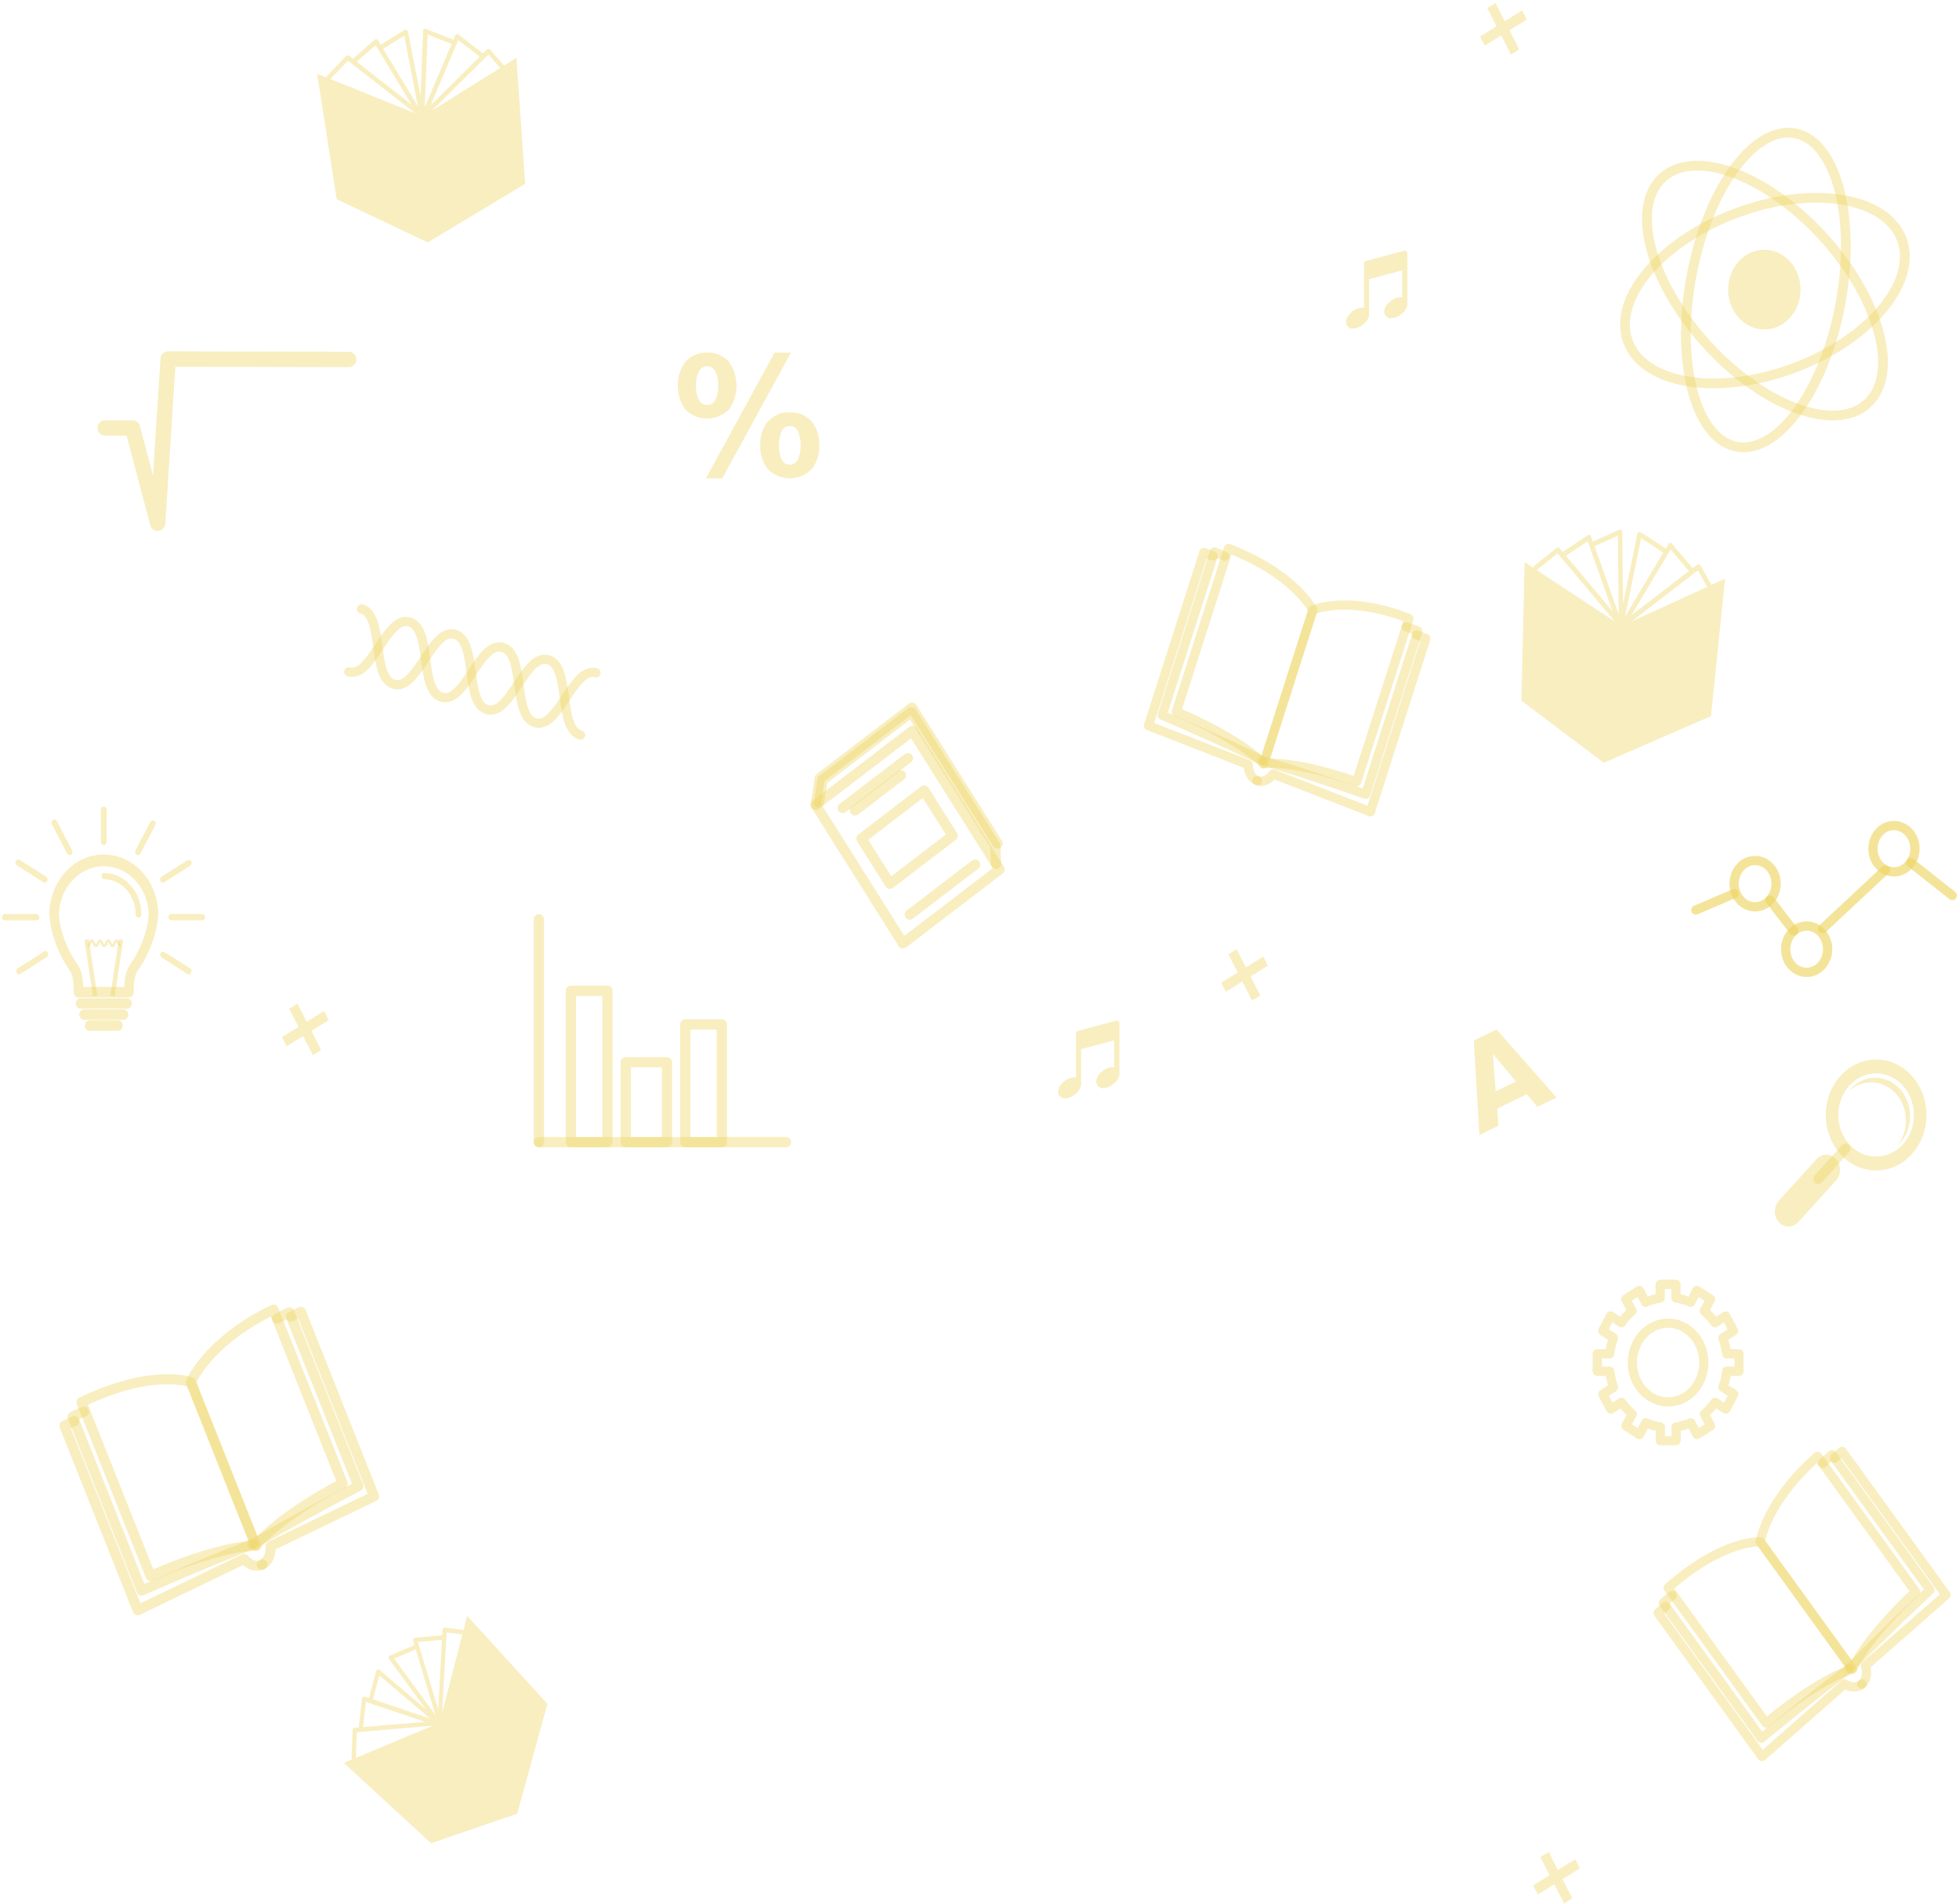 <svg width="640" height="622" viewBox="0 0 640 622" fill="none" xmlns="http://www.w3.org/2000/svg">
<path d="M396.333 181.655L393.306 180.479L375.2 237.097L407.789 249.808C407.789 249.808 407.702 253.929 410.816 255.105" stroke="#EED563" stroke-opacity="0.4" stroke-width="3.008" stroke-linecap="round" stroke-linejoin="round"/>
<path d="M410.614 255.009C413.728 256.217 415.938 252.891 415.938 252.891L447.711 265.242L465.826 208.613L462.799 207.448" stroke="#EED563" stroke-opacity="0.4" stroke-width="3.008" stroke-linecap="round" stroke-linejoin="round"/>
<path d="M412.44 248.495C412.44 248.495 401.34 242.986 379.688 233.665C385.512 215.445 392.268 194.323 396.746 180.33C398.15 180.871 398.851 181.188 400.12 181.76" stroke="#EED563" stroke-opacity="0.4" stroke-width="3.008" stroke-linecap="round" stroke-linejoin="round"/>
<path d="M412.383 248.474C412.383 248.474 424.751 252.096 446.154 259.522C451.987 241.302 458.743 220.18 463.222 206.177C461.905 205.668 460.637 205.213 459.378 204.81" stroke="#EED563" stroke-opacity="0.4" stroke-width="3.008" stroke-linecap="round" stroke-linejoin="round"/>
<path d="M412.834 249.533C412.834 249.533 405.963 241.821 384.311 232.51C390.134 214.291 396.891 193.169 401.369 179.176C423.271 187.65 428.884 199.366 428.884 199.366L412.834 249.533Z" stroke="#EED563" stroke-opacity="0.4" stroke-width="3.008" stroke-linecap="round" stroke-linejoin="round"/>
<path d="M412.834 249.533C412.834 249.533 421.82 247.986 443.222 255.412C449.056 237.213 455.812 216.028 460.31 202.067C439.916 194.143 428.903 199.366 428.903 199.366L412.834 249.533Z" stroke="#EED563" stroke-opacity="0.4" stroke-width="3.008" stroke-linecap="round" stroke-linejoin="round"/>
<path d="M544.199 524.785L541.691 526.977L575.635 573.914L602.65 550.165C602.65 550.165 605.774 552.432 608.359 550.165" stroke="#EED563" stroke-opacity="0.4" stroke-width="3.008" stroke-linecap="round" stroke-linejoin="round"/>
<path d="M608.205 550.313C610.79 548.046 609.426 544.222 609.426 544.222L635.768 521.098L601.804 474.173L599.296 476.376" stroke="#EED563" stroke-opacity="0.4" stroke-width="3.008" stroke-linecap="round" stroke-linejoin="round"/>
<path d="M604.169 545.144C604.169 545.144 594.049 552.559 575.414 567.918L543.412 523.704C544.574 522.645 545.19 522.189 546.295 521.31" stroke="#EED563" stroke-opacity="0.4" stroke-width="3.008" stroke-linecap="round" stroke-linejoin="round"/>
<path d="M604.111 545.186C604.111 545.186 613.452 535.547 630.511 519.478L598.518 475.264C597.432 476.217 596.404 477.16 595.433 478.113" stroke="#EED563" stroke-opacity="0.4" stroke-width="3.008" stroke-linecap="round" stroke-linejoin="round"/>
<path d="M605.168 545.335C605.168 545.335 595.558 547.665 576.952 562.971L544.959 518.757C563.122 502.794 575.078 503.748 575.078 503.748L605.168 545.335Z" stroke="#EED563" stroke-opacity="0.4" stroke-width="3.008" stroke-linecap="round" stroke-linejoin="round"/>
<path d="M605.168 545.335C605.168 545.335 608.743 536.108 625.802 520.039L593.799 475.825C576.894 490.655 575.078 503.748 575.078 503.748L605.168 545.335Z" stroke="#EED563" stroke-opacity="0.4" stroke-width="3.008" stroke-linecap="round" stroke-linejoin="round"/>
<path d="M24.274 464.279L21.055 465.826L44.985 526.098L79.736 509.372C79.736 509.372 82.456 512.741 85.772 511.141" stroke="#EED563" stroke-opacity="0.4" stroke-width="3.294" stroke-linecap="round" stroke-linejoin="round"/>
<path d="M85.502 511.247C88.818 509.648 88.386 505.188 88.386 505.188L122.214 488.875L98.294 428.592L95.074 430.149" stroke="#EED563" stroke-opacity="0.4" stroke-width="3.294" stroke-linecap="round" stroke-linejoin="round"/>
<path d="M82.552 504.521C82.552 504.521 69.924 509.266 46.263 519.679L23.727 462.838C25.216 462.118 25.995 461.779 27.398 461.218" stroke="#EED563" stroke-opacity="0.4" stroke-width="3.294" stroke-linecap="round" stroke-linejoin="round"/>
<path d="M82.485 504.553C82.485 504.553 94.853 497.254 117.082 485.549L94.498 428.762C93.095 429.429 91.769 430.118 90.5 430.817" stroke="#EED563" stroke-opacity="0.4" stroke-width="3.294" stroke-linecap="round" stroke-linejoin="round"/>
<path d="M83.581 505.029C83.581 505.029 72.836 504.521 49.185 514.923C41.496 495.528 32.549 473.029 26.639 458.135C49.963 446.886 62.38 451.621 62.38 451.621L83.581 505.029Z" stroke="#EED563" stroke-opacity="0.4" stroke-width="3.294" stroke-linecap="round" stroke-linejoin="round"/>
<path d="M83.58 505.029C83.58 505.029 89.721 496.375 111.912 484.67L89.347 427.883C67.637 438.359 62.361 451.621 62.361 451.621L83.58 505.029Z" stroke="#EED563" stroke-opacity="0.4" stroke-width="3.294" stroke-linecap="round" stroke-linejoin="round"/>
<path d="M601.007 100.567C595.433 128.765 580.123 149.018 566.813 145.83C553.502 142.642 547.236 117.23 552.811 88.99C558.385 60.749 573.713 40.485 587.005 43.684C600.296 46.883 606.581 72.327 601.007 100.567Z" stroke="#EED563" stroke-opacity="0.4" stroke-width="3.178" stroke-linecap="round" stroke-linejoin="round"/>
<path d="M583.631 121.107C558.644 129.581 535.31 124.708 531.427 110.26C527.545 95.811 544.632 77.263 569.581 68.789C594.529 60.315 617.921 65.177 621.765 79.626C625.61 94.074 608.58 112.654 583.631 121.107Z" stroke="#EED563" stroke-opacity="0.4" stroke-width="3.178" stroke-linecap="round" stroke-linejoin="round"/>
<path d="M560.105 115.164C540.884 95.589 532.638 70.675 541.759 59.499C550.879 48.324 573.857 55.146 593.107 74.721C612.357 94.296 620.564 119.211 611.454 130.386C602.343 141.561 579.345 134.739 560.105 115.164Z" stroke="#EED563" stroke-opacity="0.4" stroke-width="3.178" stroke-linecap="round" stroke-linejoin="round"/>
<path d="M587.956 97.389C587.458 99.907 586.294 102.205 584.612 103.993C582.929 105.782 580.803 106.98 578.503 107.437C576.203 107.894 573.831 107.589 571.688 106.561C569.545 105.532 567.726 103.827 566.462 101.659C565.199 99.492 564.546 96.96 564.587 94.385C564.629 91.809 565.362 89.304 566.694 87.187C568.027 85.07 569.899 83.437 572.074 82.492C574.248 81.548 576.628 81.335 578.913 81.882C580.431 82.245 581.869 82.934 583.145 83.91C584.421 84.886 585.51 86.13 586.35 87.57C587.19 89.01 587.764 90.619 588.04 92.303C588.315 93.989 588.287 95.717 587.956 97.389Z" fill="#EED563" fill-opacity="0.4"/>
<path d="M189.689 240.179C182.078 238.061 186.672 217.617 179.051 215.541C171.429 213.465 166.845 233.951 159.224 231.875C151.603 229.799 156.197 209.312 148.576 207.236C140.955 205.16 136.361 225.646 128.749 223.57C121.138 221.494 125.722 201.008 118.101 198.931" stroke="#EED563" stroke-opacity="0.4" stroke-width="3.008" stroke-linecap="round" stroke-linejoin="round"/>
<path d="M113.911 219.524C121.532 221.642 126.126 201.124 133.737 203.2C141.349 205.276 136.765 225.752 144.386 227.828C152.007 229.904 156.591 209.429 164.212 211.505C171.833 213.581 167.239 234.036 174.88 236.154C182.52 238.273 187.095 217.755 194.716 219.831" stroke="#EED563" stroke-opacity="0.4" stroke-width="3.008" stroke-linecap="round" stroke-linejoin="round"/>
<path d="M580.248 288.715C580.248 290.211 579.846 291.673 579.092 292.917C578.338 294.161 577.266 295.13 576.012 295.703C574.759 296.275 573.379 296.425 572.048 296.133C570.717 295.841 569.494 295.121 568.534 294.063C567.575 293.005 566.921 291.658 566.657 290.191C566.392 288.724 566.528 287.203 567.047 285.821C567.566 284.439 568.446 283.258 569.574 282.427C570.703 281.596 572.029 281.152 573.387 281.152C575.206 281.152 576.952 281.949 578.239 283.367C579.525 284.786 580.248 286.709 580.248 288.715Z" stroke="#EED563" stroke-opacity="0.4" stroke-width="3.008" stroke-linecap="round" stroke-linejoin="round"/>
<path d="M597.086 310.123C597.086 311.619 596.683 313.081 595.929 314.325C595.175 315.569 594.104 316.538 592.85 317.111C591.596 317.683 590.216 317.833 588.885 317.541C587.554 317.249 586.332 316.529 585.372 315.471C584.412 314.413 583.759 313.066 583.494 311.599C583.229 310.132 583.365 308.611 583.884 307.229C584.404 305.847 585.283 304.666 586.412 303.835C587.54 303.004 588.867 302.56 590.224 302.56C592.044 302.56 593.789 303.357 595.076 304.775C596.363 306.194 597.086 308.117 597.086 310.123V310.123Z" stroke="#EED563" stroke-opacity="0.4" stroke-width="3.008" stroke-linecap="round" stroke-linejoin="round"/>
<path d="M625.61 277.286C625.61 278.782 625.207 280.244 624.453 281.488C623.699 282.731 622.627 283.701 621.374 284.273C620.12 284.846 618.74 284.995 617.409 284.704C616.078 284.412 614.855 283.691 613.896 282.634C612.936 281.576 612.282 280.228 612.018 278.761C611.753 277.294 611.889 275.773 612.408 274.391C612.927 273.009 613.807 271.828 614.935 270.997C616.064 270.166 617.391 269.723 618.748 269.723C620.568 269.723 622.313 270.519 623.6 271.938C624.887 273.356 625.61 275.28 625.61 277.286Z" stroke="#EED563" stroke-opacity="0.4" stroke-width="3.008" stroke-linecap="round" stroke-linejoin="round"/>
<path d="M554.012 297.327L566.525 291.978" stroke="#EED563" stroke-opacity="0.4" stroke-width="3.008" stroke-linecap="round" stroke-linejoin="round"/>
<path d="M578.24 294.065L586.005 304.17" stroke="#EED563" stroke-opacity="0.4" stroke-width="3.008" stroke-linecap="round" stroke-linejoin="round"/>
<path d="M595.442 303.407L615.99 284.213" stroke="#EED563" stroke-opacity="0.4" stroke-width="3.008" stroke-linecap="round" stroke-linejoin="round"/>
<path d="M624.206 281.83L637.805 292.582" stroke="#EED563" stroke-opacity="0.4" stroke-width="3.008" stroke-linecap="round" stroke-linejoin="round"/>
<path d="M580.248 288.715C580.248 290.211 579.846 291.673 579.092 292.917C578.338 294.161 577.266 295.13 576.012 295.703C574.759 296.275 573.379 296.425 572.048 296.133C570.717 295.841 569.494 295.121 568.534 294.063C567.575 293.005 566.921 291.658 566.657 290.191C566.392 288.724 566.528 287.203 567.047 285.821C567.566 284.439 568.446 283.258 569.574 282.427C570.703 281.596 572.029 281.152 573.387 281.152C575.206 281.152 576.952 281.949 578.239 283.367C579.525 284.786 580.248 286.709 580.248 288.715Z" stroke="#EED563" stroke-opacity="0.4" stroke-width="3.008" stroke-linecap="round" stroke-linejoin="round"/>
<path d="M597.086 310.123C597.086 311.619 596.683 313.081 595.929 314.325C595.175 315.569 594.104 316.538 592.85 317.111C591.596 317.683 590.216 317.833 588.885 317.541C587.554 317.249 586.332 316.529 585.372 315.471C584.412 314.413 583.759 313.066 583.494 311.599C583.229 310.132 583.365 308.611 583.884 307.229C584.404 305.847 585.283 304.666 586.412 303.835C587.54 303.004 588.867 302.56 590.224 302.56C592.044 302.56 593.789 303.357 595.076 304.775C596.363 306.194 597.086 308.117 597.086 310.123V310.123Z" stroke="#EED563" stroke-opacity="0.4" stroke-width="3.008" stroke-linecap="round" stroke-linejoin="round"/>
<path d="M625.61 277.286C625.61 278.782 625.207 280.244 624.453 281.488C623.699 282.731 622.627 283.701 621.374 284.273C620.12 284.846 618.74 284.995 617.409 284.704C616.078 284.412 614.855 283.691 613.896 282.634C612.936 281.576 612.282 280.228 612.018 278.761C611.753 277.294 611.889 275.773 612.408 274.391C612.927 273.009 613.807 271.828 614.935 270.997C616.064 270.166 617.391 269.723 618.748 269.723C620.568 269.723 622.313 270.519 623.6 271.938C624.887 273.356 625.61 275.28 625.61 277.286Z" stroke="#EED563" stroke-opacity="0.4" stroke-width="3.008" stroke-linecap="round" stroke-linejoin="round"/>
<path d="M554.012 297.327L566.525 291.978" stroke="#EED563" stroke-opacity="0.4" stroke-width="3.008" stroke-linecap="round" stroke-linejoin="round"/>
<path d="M578.24 294.065L586.005 304.17" stroke="#EED563" stroke-opacity="0.4" stroke-width="3.008" stroke-linecap="round" stroke-linejoin="round"/>
<path d="M595.442 303.407L615.99 284.213" stroke="#EED563" stroke-opacity="0.4" stroke-width="3.008" stroke-linecap="round" stroke-linejoin="round"/>
<path d="M624.206 281.83L637.805 292.582" stroke="#EED563" stroke-opacity="0.4" stroke-width="3.008" stroke-linecap="round" stroke-linejoin="round"/>
<path d="M198.454 323.714H186.499V373.171H198.454V323.714Z" stroke="#EED563" stroke-opacity="0.4" stroke-width="3.347" stroke-linecap="round" stroke-linejoin="round"/>
<path d="M217.896 347.071H204.441V373.171H217.896V347.071Z" stroke="#EED563" stroke-opacity="0.4" stroke-width="3.347" stroke-linecap="round" stroke-linejoin="round"/>
<path d="M235.829 334.709H223.874V373.182H235.829V334.709Z" stroke="#EED563" stroke-opacity="0.4" stroke-width="3.347" stroke-linecap="round" stroke-linejoin="round"/>
<path d="M176.042 373.171H256.77" stroke="#EED563" stroke-opacity="0.4" stroke-width="3.347" stroke-linecap="round" stroke-linejoin="round"/>
<path d="M176.042 373.171V300.357" stroke="#EED563" stroke-opacity="0.4" stroke-width="3.347" stroke-linecap="round" stroke-linejoin="round"/>
<path d="M498.809 357.494L489.141 362.208L489.555 367.801L483.308 370.851L481.501 339.963L488.911 336.34L508.516 358.585L502.269 361.636L498.809 357.494ZM488.661 356.562L495.263 353.331L487.719 344.369L488.661 356.562Z" fill="#EED563" fill-opacity="0.4"/>
<path d="M231.014 115.217C232.305 115.139 233.596 115.355 234.808 115.851C236.02 116.346 237.126 117.111 238.059 118.098C239.711 120.327 240.614 123.117 240.614 125.995C240.614 128.874 239.711 131.663 238.059 133.892C236.101 135.751 233.603 136.774 231.019 136.774C228.435 136.774 225.937 135.751 223.979 133.892C222.327 131.663 221.424 128.874 221.424 125.995C221.424 123.117 222.327 120.327 223.979 118.098C224.91 117.112 226.015 116.348 227.225 115.852C228.435 115.356 229.725 115.14 231.014 115.217ZM231.014 119.677C230.478 119.66 229.947 119.804 229.478 120.093C229.01 120.383 228.62 120.806 228.352 121.318C227.641 122.746 227.308 124.364 227.391 125.99C227.308 127.626 227.641 129.254 228.352 130.693C228.628 131.2 229.018 131.619 229.485 131.91C229.951 132.202 230.478 132.355 231.014 132.355C231.55 132.355 232.077 132.202 232.544 131.91C233.01 131.619 233.401 131.2 233.676 130.693C234.378 129.251 234.71 127.625 234.637 125.99C234.715 124.365 234.382 122.748 233.676 121.318C233.41 120.807 233.022 120.384 232.555 120.095C232.088 119.806 231.559 119.661 231.024 119.677H231.014ZM235.964 156.296H230.62L253.061 115.217H258.404L235.964 156.296ZM258.02 134.739C259.31 134.662 260.601 134.876 261.814 135.367C263.027 135.859 264.136 136.619 265.074 137.599C265.959 138.655 266.642 139.895 267.083 141.247C267.523 142.599 267.713 144.035 267.64 145.47C267.711 146.912 267.52 148.356 267.08 149.716C266.639 151.076 265.957 152.326 265.074 153.393C263.115 155.266 260.608 156.297 258.015 156.297C255.421 156.297 252.915 155.266 250.956 153.393C250.067 152.329 249.381 151.08 248.937 149.72C248.493 148.359 248.3 146.914 248.371 145.47C248.301 144.036 248.494 142.6 248.938 141.25C249.382 139.9 250.068 138.662 250.956 137.61C251.894 136.627 253.005 135.866 254.219 135.372C255.434 134.878 256.727 134.663 258.02 134.739ZM258.02 139.188C257.485 139.173 256.957 139.316 256.491 139.603C256.024 139.89 255.636 140.311 255.367 140.82C254.756 142.283 254.44 143.875 254.44 145.486C254.44 147.097 254.756 148.688 255.367 150.152C255.636 150.663 256.025 151.085 256.494 151.372C256.963 151.66 257.493 151.801 258.029 151.783C258.564 151.808 259.094 151.669 259.561 151.381C260.027 151.093 260.412 150.667 260.672 150.152C261.283 148.688 261.599 147.097 261.599 145.486C261.599 143.875 261.283 142.283 260.672 140.82C260.413 140.306 260.03 139.881 259.565 139.593C259.1 139.305 258.572 139.165 258.039 139.188" fill="#EED563" fill-opacity="0.4"/>
<path d="M45.273 299.806C45.018 299.806 44.774 299.694 44.594 299.496C44.413 299.297 44.312 299.027 44.312 298.747C44.31 295.699 43.21 292.778 41.255 290.623C39.3 288.468 36.65 287.256 33.885 287.253C33.681 287.192 33.502 287.059 33.373 286.875C33.245 286.69 33.176 286.464 33.176 286.231C33.176 285.999 33.245 285.773 33.373 285.588C33.502 285.403 33.681 285.27 33.885 285.209C37.142 285.212 40.266 286.639 42.57 289.177C44.874 291.714 46.171 295.156 46.176 298.747C46.177 299.017 46.084 299.277 45.916 299.474C45.748 299.671 45.518 299.79 45.273 299.806Z" fill="#EED563" fill-opacity="0.4"/>
<path d="M37.46 325.589L36.057 325.324L38.834 306.839L40.237 307.104L37.46 325.589Z" fill="#EED563" fill-opacity="0.4"/>
<path d="M30.377 325.589L27.599 307.104L29.003 306.839L31.78 325.324L30.377 325.589Z" fill="#EED563" fill-opacity="0.4"/>
<path d="M39.44 309.445C38.853 309.445 38.603 308.82 38.421 308.386C38.344 308.195 38.181 307.793 38.094 307.793C38.008 307.793 37.844 308.195 37.767 308.386C37.585 308.841 37.325 309.445 36.749 309.445C36.172 309.445 35.913 308.82 35.73 308.386C35.653 308.195 35.49 307.793 35.403 307.793C35.317 307.793 35.153 308.195 35.076 308.386C34.894 308.841 34.634 309.445 34.058 309.445C33.481 309.445 33.222 308.82 33.029 308.386C32.962 308.195 32.799 307.793 32.712 307.793C32.626 307.793 32.462 308.195 32.376 308.386C32.203 308.841 31.943 309.445 31.357 309.445C30.771 309.445 30.531 308.82 30.348 308.386C30.262 308.195 30.108 307.793 30.012 307.793C29.916 307.793 29.762 308.195 29.685 308.386C29.502 308.841 29.253 309.445 28.666 309.445V308.608C28.753 308.608 28.916 308.216 28.993 308.026C29.176 307.56 29.435 306.967 30.012 306.967C30.588 306.967 30.848 307.581 31.03 308.026C31.117 308.216 31.271 308.608 31.357 308.608C31.444 308.608 31.617 308.216 31.694 308.026C31.876 307.57 32.126 306.967 32.712 306.967C33.298 306.967 33.548 307.592 33.731 308.026C33.808 308.216 33.962 308.608 34.058 308.608C34.154 308.608 34.308 308.216 34.385 308.026C34.567 307.57 34.817 306.967 35.403 306.967C35.989 306.967 36.239 307.592 36.422 308.026C36.499 308.216 36.662 308.608 36.749 308.608C36.835 308.608 36.998 308.216 37.075 308.026C37.258 307.56 37.508 306.967 38.094 306.967C38.68 306.967 38.93 307.592 39.113 308.026C39.19 308.216 39.343 308.608 39.44 308.608V309.445Z" fill="#EED563" fill-opacity="0.4"/>
<path d="M33.914 276.089C33.659 276.089 33.414 275.977 33.234 275.778C33.054 275.58 32.953 275.31 32.953 275.029V264.31C33.005 264.081 33.125 263.877 33.294 263.732C33.462 263.587 33.67 263.508 33.885 263.508C34.099 263.508 34.307 263.587 34.476 263.732C34.645 263.877 34.765 264.081 34.817 264.31V275.072C34.808 275.335 34.71 275.584 34.543 275.772C34.376 275.96 34.152 276.073 33.914 276.089Z" fill="#EED563" fill-opacity="0.4"/>
<path d="M45.062 279.383C44.9 279.384 44.74 279.336 44.6 279.245C44.392 279.104 44.241 278.881 44.177 278.622C44.112 278.362 44.14 278.085 44.255 277.847L49.137 268.526C49.264 268.296 49.467 268.129 49.703 268.058C49.938 267.987 50.189 268.018 50.405 268.144C50.614 268.287 50.765 268.513 50.828 268.775C50.891 269.037 50.86 269.315 50.742 269.553L45.869 278.864C45.786 279.019 45.668 279.148 45.526 279.239C45.385 279.33 45.225 279.379 45.062 279.383Z" fill="#EED563" fill-opacity="0.4"/>
<path d="M53.23 288.376C53.067 288.373 52.907 288.323 52.766 288.232C52.624 288.141 52.507 288.012 52.423 287.857C52.308 287.621 52.279 287.345 52.341 287.085C52.404 286.825 52.553 286.602 52.76 286.459L61.217 281.078C61.433 280.952 61.684 280.921 61.92 280.992C62.155 281.063 62.358 281.23 62.485 281.459C62.601 281.696 62.63 281.972 62.568 282.231C62.505 282.491 62.355 282.715 62.149 282.857L53.692 288.239C53.552 288.329 53.393 288.377 53.23 288.376Z" fill="#EED563" fill-opacity="0.4"/>
<path d="M66.282 300.664H56.219C56.078 300.703 55.93 300.706 55.787 300.673C55.644 300.639 55.51 300.571 55.395 300.471C55.279 300.372 55.186 300.246 55.122 300.101C55.058 299.956 55.025 299.797 55.025 299.636C55.025 299.475 55.058 299.316 55.122 299.172C55.186 299.027 55.279 298.9 55.395 298.801C55.51 298.702 55.644 298.633 55.787 298.6C55.93 298.567 56.078 298.57 56.219 298.609H66.282C66.489 298.666 66.674 298.799 66.806 298.985C66.938 299.171 67.009 299.4 67.009 299.636C67.009 299.872 66.938 300.102 66.806 300.288C66.674 300.474 66.489 300.606 66.282 300.664Z" fill="#EED563" fill-opacity="0.4"/>
<path d="M61.688 318.332C61.525 318.335 61.366 318.287 61.227 318.195L52.769 312.814C52.563 312.671 52.413 312.447 52.351 312.188C52.288 311.928 52.318 311.652 52.433 311.415C52.562 311.188 52.765 311.023 53.001 310.954C53.236 310.885 53.487 310.918 53.702 311.045L62.159 316.415C62.318 316.541 62.44 316.717 62.505 316.921C62.572 317.125 62.58 317.346 62.528 317.554C62.477 317.763 62.369 317.95 62.219 318.089C62.069 318.228 61.883 318.313 61.688 318.332Z" fill="#EED563" fill-opacity="0.4"/>
<path d="M22.765 279.394C22.602 279.39 22.442 279.34 22.301 279.25C22.16 279.159 22.042 279.03 21.958 278.875L17.076 269.564C16.978 269.448 16.905 269.31 16.863 269.159C16.82 269.008 16.808 268.848 16.828 268.692C16.849 268.535 16.901 268.386 16.98 268.254C17.06 268.123 17.165 268.013 17.288 267.932C17.411 267.851 17.549 267.802 17.692 267.787C17.835 267.773 17.979 267.794 18.113 267.849C18.248 267.904 18.37 267.991 18.47 268.104C18.569 268.218 18.645 268.355 18.691 268.504L23.563 277.815C23.681 278.053 23.712 278.332 23.65 278.594C23.587 278.856 23.436 279.081 23.227 279.224C23.089 279.323 22.93 279.382 22.765 279.394Z" fill="#EED563" fill-opacity="0.4"/>
<path d="M14.606 288.387C14.441 288.386 14.279 288.339 14.135 288.249L5.736 282.868C5.598 282.82 5.471 282.737 5.366 282.628C5.261 282.518 5.179 282.383 5.128 282.233C5.077 282.084 5.057 281.924 5.07 281.765C5.082 281.605 5.128 281.451 5.202 281.314C5.277 281.177 5.378 281.061 5.5 280.973C5.621 280.885 5.759 280.829 5.902 280.808C6.046 280.788 6.192 280.803 6.33 280.853C6.467 280.904 6.593 280.988 6.697 281.099L15.144 286.48C15.3 286.606 15.418 286.781 15.482 286.982C15.546 287.183 15.554 287.401 15.504 287.607C15.455 287.813 15.35 287.998 15.203 288.137C15.056 288.276 14.875 288.363 14.683 288.387H14.606Z" fill="#EED563" fill-opacity="0.4"/>
<path d="M11.617 300.674H1.892C1.748 300.724 1.595 300.735 1.447 300.707C1.298 300.68 1.158 300.614 1.037 300.516C0.915 300.417 0.817 300.289 0.749 300.141C0.681 299.993 0.646 299.829 0.646 299.663C0.646 299.497 0.681 299.333 0.749 299.185C0.817 299.037 0.915 298.908 1.037 298.81C1.158 298.712 1.298 298.646 1.447 298.618C1.595 298.591 1.748 298.602 1.892 298.651H11.617C11.76 298.609 11.909 298.603 12.054 298.634C12.199 298.665 12.336 298.733 12.453 298.832C12.57 298.931 12.665 299.058 12.731 299.204C12.796 299.35 12.831 299.511 12.831 299.673C12.831 299.836 12.796 299.997 12.731 300.143C12.665 300.289 12.57 300.416 12.453 300.515C12.336 300.614 12.199 300.682 12.054 300.713C11.909 300.744 11.76 300.738 11.617 300.696V300.674Z" fill="#EED563" fill-opacity="0.4"/>
<path d="M6.159 318.343C5.966 318.321 5.783 318.235 5.635 318.097C5.487 317.958 5.381 317.774 5.33 317.568C5.279 317.361 5.286 317.143 5.35 316.941C5.414 316.739 5.531 316.563 5.688 316.436L14.145 311.055C14.249 310.944 14.374 310.86 14.512 310.81C14.649 310.759 14.796 310.744 14.939 310.764C15.083 310.785 15.221 310.841 15.342 310.929C15.463 311.017 15.565 311.134 15.639 311.271C15.714 311.408 15.759 311.562 15.772 311.721C15.785 311.88 15.765 312.04 15.714 312.19C15.662 312.339 15.581 312.474 15.476 312.584C15.37 312.694 15.244 312.776 15.106 312.824L6.649 318.205C6.501 318.302 6.331 318.35 6.159 318.343Z" fill="#EED563" fill-opacity="0.4"/>
<path d="M42.169 325.896H25.639C25.435 325.897 25.233 325.854 25.044 325.769C24.855 325.684 24.683 325.558 24.539 325.4C24.394 325.241 24.279 325.053 24.201 324.845C24.122 324.638 24.082 324.415 24.082 324.19C24.077 324.113 24.077 324.035 24.082 323.957C24.169 322.739 24.082 319 22.938 317.337C16.317 307.93 16.125 298.874 16.125 298.778C16.125 293.581 17.998 288.597 21.332 284.921C24.666 281.246 29.189 279.182 33.904 279.182C38.619 279.182 43.142 281.246 46.476 284.921C49.81 288.597 51.683 293.581 51.683 298.778C51.683 298.874 51.501 307.93 44.86 317.358C43.678 319.074 43.63 322.824 43.687 323.894C43.697 323.992 43.697 324.092 43.687 324.19C43.688 324.637 43.528 325.066 43.244 325.385C42.961 325.704 42.574 325.887 42.169 325.896ZM25.639 322.474C25.267 322.472 24.907 322.618 24.625 322.884C24.343 323.151 24.157 323.52 24.101 323.925C24.159 323.521 24.345 323.153 24.627 322.887C24.909 322.621 25.268 322.474 25.639 322.474ZM42.428 322.474C42.642 322.516 42.844 322.606 43.024 322.739C42.843 322.614 42.64 322.531 42.428 322.495V322.474ZM27.215 322.474H40.602C40.602 321.701 40.689 321.055 40.689 321.034C40.784 318.979 41.374 316.99 42.4 315.271C48.368 306.797 48.589 298.863 48.589 298.778C48.491 294.561 46.902 290.554 44.162 287.609C41.421 284.665 37.745 283.017 33.918 283.017C30.091 283.017 26.416 284.665 23.675 287.609C20.935 290.554 19.346 294.561 19.248 298.778C19.248 298.863 19.469 306.808 25.418 315.261C26.46 316.978 27.052 318.98 27.129 321.044C27.129 321.044 27.186 321.712 27.215 322.474Z" fill="#EED563" fill-opacity="0.4"/>
<path d="M41.64 329.561H26.196C25.806 329.527 25.441 329.332 25.175 329.015C24.909 328.698 24.762 328.282 24.762 327.85C24.762 327.418 24.909 327.002 25.175 326.685C25.441 326.368 25.806 326.173 26.196 326.139H41.64C42.031 326.173 42.395 326.368 42.661 326.685C42.927 327.002 43.075 327.418 43.075 327.85C43.075 328.282 42.927 328.698 42.661 329.015C42.395 329.332 42.031 329.527 41.64 329.561Z" fill="#EED563" fill-opacity="0.4"/>
<path d="M40.497 333.215H27.34C26.95 333.181 26.585 332.986 26.319 332.669C26.053 332.352 25.905 331.936 25.905 331.505C25.905 331.073 26.053 330.657 26.319 330.34C26.585 330.023 26.95 329.828 27.34 329.794H40.497C40.887 329.828 41.252 330.023 41.518 330.34C41.784 330.657 41.931 331.073 41.931 331.505C41.931 331.936 41.784 332.352 41.518 332.669C41.252 332.986 40.887 333.181 40.497 333.215Z" fill="#EED563" fill-opacity="0.4"/>
<path d="M38.565 336.785H29.272C28.861 336.785 28.468 336.605 28.178 336.286C27.887 335.966 27.724 335.532 27.724 335.08C27.724 334.627 27.887 334.194 28.178 333.874C28.468 333.554 28.861 333.374 29.272 333.374H38.565C38.975 333.374 39.369 333.554 39.659 333.874C39.949 334.194 40.112 334.627 40.112 335.08C40.112 335.532 39.949 335.966 39.659 336.286C39.369 336.605 38.975 336.785 38.565 336.785Z" fill="#EED563" fill-opacity="0.4"/>
<path d="M624.562 351.467C622.261 348.932 619.329 347.206 616.138 346.507C612.946 345.808 609.639 346.168 606.633 347.541C603.627 348.914 601.058 351.239 599.251 354.221C597.444 357.203 596.479 360.708 596.479 364.294C596.479 367.881 597.444 371.386 599.251 374.368C601.058 377.35 603.627 379.675 606.633 381.047C609.639 382.42 612.946 382.78 616.138 382.082C619.329 381.383 622.261 379.657 624.562 377.122C627.648 373.719 629.381 369.105 629.381 364.294C629.381 359.483 627.648 354.869 624.562 351.467ZM604.197 373.913C602.472 372.01 601.297 369.587 600.821 366.949C600.345 364.31 600.589 361.576 601.523 359.091C602.457 356.605 604.039 354.481 606.068 352.987C608.098 351.493 610.483 350.695 612.924 350.695C615.364 350.695 617.75 351.493 619.779 352.987C621.808 354.481 623.39 356.605 624.324 359.091C625.258 361.576 625.503 364.31 625.027 366.949C624.551 369.587 623.376 372.01 621.65 373.913C619.335 376.461 616.196 377.893 612.924 377.893C609.651 377.893 606.513 376.461 604.197 373.913Z" fill="#EED563" fill-opacity="0.4"/>
<path d="M587.504 399.282C586.661 400.209 585.519 400.73 584.328 400.73C583.137 400.73 581.995 400.209 581.152 399.282C580.311 398.353 579.838 397.094 579.838 395.781C579.838 394.469 580.311 393.21 581.152 392.28L593.472 378.711C593.889 378.251 594.384 377.886 594.929 377.637C595.474 377.387 596.058 377.259 596.648 377.259C597.239 377.259 597.823 377.387 598.368 377.637C598.913 377.886 599.408 378.251 599.825 378.711C600.665 379.639 601.137 380.896 601.137 382.207C601.137 383.517 600.665 384.775 599.825 385.702L587.504 399.282Z" fill="#EED563" fill-opacity="0.4"/>
<path d="M595.087 386.391C594.792 386.71 594.395 386.889 593.982 386.889C593.568 386.889 593.171 386.71 592.876 386.391C592.585 386.069 592.421 385.633 592.421 385.178C592.421 384.723 592.585 384.287 592.876 383.965L601.833 374.082C602.128 373.762 602.525 373.583 602.939 373.583C603.352 373.583 603.749 373.762 604.044 374.082C604.334 374.407 604.496 374.844 604.496 375.3C604.496 375.756 604.334 376.193 604.044 376.518L595.087 386.391Z" fill="#EED563" fill-opacity="0.4"/>
<path d="M619.315 357.25C621.337 359.467 622.528 362.441 622.651 365.582C622.774 368.722 621.82 371.798 619.978 374.199C620.236 373.969 620.483 373.725 620.718 373.468C622.835 371.114 624.021 367.932 624.014 364.618C624.008 361.303 622.811 358.127 620.684 355.783C618.558 353.439 615.676 352.12 612.669 352.113C609.662 352.106 606.775 353.412 604.64 355.746C604.409 356.011 604.188 356.286 603.977 356.562C606.148 354.541 608.928 353.491 611.767 353.618C614.607 353.746 617.3 355.042 619.315 357.25Z" fill="#EED563" fill-opacity="0.4"/>
<path d="M266.506 262.986L267.813 254.247L297.961 231.197L325.898 275.591" stroke="#EED563" stroke-opacity="0.4" stroke-width="3.347" stroke-linecap="round" stroke-linejoin="round"/>
<path d="M267.563 262.181L268.697 254.861L297.72 232.68L325.148 276.258L325.408 282.254" stroke="#EED563" stroke-opacity="0.4" stroke-width="3.347" stroke-linecap="round" stroke-linejoin="round"/>
<path d="M298.089 238.804L266.503 262.955L294.989 308.213L326.574 284.062L298.089 238.804Z" stroke="#EED563" stroke-opacity="0.4" stroke-width="3.347" stroke-linecap="round" stroke-linejoin="round"/>
<path d="M275.318 263.981L296.634 247.679" stroke="#EED563" stroke-opacity="0.4" stroke-width="3.347" stroke-linecap="round" stroke-linejoin="round"/>
<path d="M279.326 264.786L294.337 253.314" stroke="#EED563" stroke-opacity="0.4" stroke-width="3.347" stroke-linecap="round" stroke-linejoin="round"/>
<path d="M297.23 298.8L318.546 282.497" stroke="#EED563" stroke-opacity="0.4" stroke-width="3.347" stroke-linecap="round" stroke-linejoin="round"/>
<path d="M301.914 258.289L281.424 273.987L290.737 288.754L311.226 273.055L301.914 258.289Z" stroke="#EED563" stroke-opacity="0.4" stroke-width="3.343" stroke-linecap="round" stroke-linejoin="round"/>
<path d="M568.139 448.009V442.342H564.103C563.886 440.541 563.459 438.779 562.834 437.098L566.361 434.852L563.786 429.948L560.259 432.173C559.256 430.736 558.09 429.447 556.789 428.338L558.827 424.44L554.367 421.612L552.34 425.489C550.799 424.799 549.184 424.332 547.534 424.101V419.61H542.383V424.101C540.75 424.338 539.152 424.804 537.626 425.489L535.598 421.612L531.139 424.44L533.186 428.338C531.882 429.447 530.713 430.735 529.707 432.173L526.17 429.927L523.604 434.831L527.122 437.077C526.5 438.758 526.077 440.52 525.863 442.32H521.817V448.009H525.901C526.115 449.809 526.539 451.571 527.16 453.252L523.643 455.498L526.209 460.402L529.746 458.156C530.754 459.591 531.923 460.88 533.224 461.991L531.187 465.879L535.637 468.717L537.674 464.841C539.199 465.526 540.798 465.992 542.431 466.228V470.719H547.573V466.228C549.222 465.997 550.838 465.53 552.378 464.841L554.406 468.717L558.865 465.879L556.828 461.991C558.127 460.877 559.296 459.589 560.307 458.156L563.834 460.402L566.409 455.487L562.892 453.252C563.493 451.567 563.9 449.806 564.103 448.009H568.139ZM533.292 445.17C533.294 442.627 533.98 440.142 535.263 438.028C536.546 435.915 538.369 434.268 540.501 433.297C542.633 432.325 544.978 432.072 547.241 432.569C549.503 433.067 551.581 434.292 553.212 436.091C554.843 437.89 555.953 440.181 556.402 442.676C556.852 445.17 556.62 447.755 555.737 450.104C554.854 452.453 553.358 454.461 551.44 455.873C549.521 457.286 547.266 458.04 544.959 458.04C543.424 458.04 541.905 457.706 540.487 457.058C539.07 456.41 537.783 455.46 536.699 454.262C535.615 453.065 534.756 451.643 534.172 450.08C533.587 448.516 533.288 446.84 533.292 445.149V445.17Z" stroke="#EED563" stroke-opacity="0.4" stroke-width="3.008" stroke-linecap="round" stroke-linejoin="round"/>
<path d="M365.714 350.556V334.38C365.715 334.239 365.686 334.098 365.631 333.971C365.575 333.843 365.493 333.731 365.392 333.643C365.291 333.555 365.174 333.494 365.048 333.464C364.922 333.434 364.792 333.436 364.667 333.469L352.173 336.817C351.99 336.866 351.827 336.982 351.711 337.145C351.594 337.308 351.53 337.509 351.529 337.717V352.081C351.333 352.038 351.133 352.017 350.933 352.017C350.173 352.038 349.425 352.241 348.742 352.611C347.051 353.5 345.407 355.375 345.696 357.123C345.812 357.667 346.105 358.145 346.52 358.467C346.934 358.789 347.441 358.932 347.945 358.871C348.706 358.848 349.454 358.642 350.136 358.267C351.779 357.42 353.374 355.63 353.201 353.924V342.781L364.004 339.889V348.734C363.807 348.696 363.608 348.674 363.408 348.67C362.646 348.695 361.899 348.901 361.217 349.274C359.516 350.153 357.872 352.028 358.17 353.776C358.287 354.32 358.58 354.797 358.994 355.119C359.408 355.441 359.915 355.585 360.419 355.524C361.181 355.505 361.93 355.299 362.61 354.92C364.292 354.072 365.887 352.282 365.714 350.556Z" fill="#EED563" fill-opacity="0.4"/>
<path d="M459.791 99.031V82.825C459.792 82.683 459.763 82.543 459.707 82.415C459.652 82.287 459.57 82.175 459.469 82.087C459.368 81.999 459.25 81.938 459.124 81.908C458.999 81.878 458.868 81.88 458.743 81.913L446.25 85.261C446.066 85.312 445.903 85.43 445.787 85.595C445.67 85.76 445.606 85.963 445.606 86.172V100.567C445.409 100.529 445.21 100.508 445.01 100.504C444.249 100.529 443.501 100.735 442.819 101.108C441.127 101.987 439.484 103.872 439.772 105.62C439.891 106.162 440.185 106.637 440.599 106.957C441.013 107.277 441.519 107.419 442.021 107.357C442.782 107.333 443.529 107.131 444.212 106.764C445.856 105.906 447.451 104.116 447.278 102.41V91.225L458.071 88.333V97.188C457.878 97.141 457.682 97.116 457.484 97.114C456.723 97.139 455.976 97.345 455.293 97.718C453.592 98.597 451.949 100.483 452.247 102.23C452.366 102.782 452.667 103.266 453.092 103.587C453.516 103.908 454.034 104.043 454.544 103.968C455.304 103.948 456.052 103.745 456.735 103.374C458.388 102.516 459.964 100.726 459.791 99.031Z" fill="#EED563" fill-opacity="0.4"/>
<path d="M412.709 312.528L407.029 316.045L404.012 310.123L401.311 311.797L404.339 317.718L398.957 321.055L400.475 324.031L405.857 320.695L409.048 326.944L411.748 325.271L408.558 319.021L414.228 315.504L412.709 312.528Z" fill="#EED563" fill-opacity="0.4"/>
<path d="M105.877 330.323L100.206 333.851L97.179 327.919L94.479 329.593L97.506 335.525L92.124 338.851L93.642 341.827L99.024 338.501L102.215 344.751L104.916 343.077L101.725 336.827L107.395 333.3L105.877 330.323Z" fill="#EED563" fill-opacity="0.4"/>
<path d="M514.628 607.472L508.958 610.999L505.94 605.067L503.23 606.741L506.258 612.673L500.885 615.999L502.404 618.975L507.776 615.639L510.976 621.899L513.667 620.225L510.477 613.965L516.156 610.448L514.628 607.472Z" fill="#EED563" fill-opacity="0.4"/>
<path d="M497.281 3.4L491.611 6.917L488.584 0.996L485.883 2.669L488.911 8.591L483.538 11.927L485.057 14.904L490.429 11.567L493.62 17.828L496.32 16.154L493.13 9.894L498.8 6.377L497.281 3.4Z" fill="#EED563" fill-opacity="0.4"/>
<path d="M34.356 139.813L43.293 139.835L51.501 170.967L54.932 117.293L113.93 117.442" stroke="#EED563" stroke-opacity="0.4" stroke-width="5.011" stroke-linecap="round" stroke-linejoin="round"/>
<path d="M563.584 189.07L559.125 191.103L555.549 184.748C555.496 184.654 555.426 184.573 555.343 184.509C555.261 184.445 555.167 184.401 555.069 184.377C554.969 184.354 554.867 184.355 554.768 184.379C554.668 184.402 554.574 184.449 554.492 184.515L553.003 185.659L546.218 177.682C546.142 177.589 546.047 177.517 545.941 177.47C545.835 177.424 545.721 177.405 545.608 177.416C545.494 177.426 545.385 177.465 545.287 177.529C545.189 177.594 545.107 177.683 545.045 177.788L544.209 179.197L536.021 173.901C535.921 173.832 535.808 173.791 535.691 173.782C535.573 173.773 535.456 173.795 535.348 173.848C535.239 173.899 535.142 173.978 535.066 174.08C534.991 174.181 534.939 174.302 534.916 174.43L530.245 197.311L529.986 173.848C529.987 173.713 529.956 173.579 529.897 173.461C529.838 173.342 529.753 173.242 529.649 173.17C529.548 173.096 529.432 173.051 529.312 173.038C529.191 173.025 529.069 173.045 528.957 173.096L520.366 176.973L519.77 175.299C519.727 175.187 519.665 175.086 519.585 175.002C519.506 174.918 519.412 174.853 519.308 174.812C519.205 174.775 519.096 174.764 518.988 174.778C518.88 174.793 518.776 174.833 518.684 174.896L510.544 180.352L509.506 179.112C509.383 178.973 509.219 178.885 509.043 178.866C508.867 178.847 508.691 178.896 508.545 179.006L501.174 184.917C501.093 184.982 501.025 185.064 500.973 185.159C500.922 185.254 500.889 185.359 500.876 185.468L498.089 183.635L497.041 228.941L523.95 249.215L558.971 233.972L563.584 189.07ZM545.776 179.536L551.763 186.58L532.975 201.008L545.776 179.536ZM543.392 180.542L530.899 201.463L536.127 175.829L543.392 180.542ZM528.544 175.055L528.832 200.722L520.942 178.477L528.544 175.055ZM518.703 176.835L519.251 178.381L526.833 199.758L511.582 181.591L518.703 176.835ZM502.029 186.262L508.862 180.786L527.545 203.031L502.029 186.262ZM533.032 203.052L554.704 186.368L557.731 191.739L533.032 203.052Z" fill="#EED563" fill-opacity="0.4"/>
<path d="M152.612 527.92L151.421 532.539L145.337 531.765C145.246 531.753 145.154 531.762 145.066 531.791C144.979 531.82 144.897 531.869 144.828 531.935C144.757 531.998 144.699 532.076 144.657 532.166C144.616 532.255 144.592 532.354 144.588 532.454L144.491 534.265L135.554 535.081C135.453 535.089 135.356 535.123 135.269 535.18C135.182 535.237 135.109 535.316 135.054 535.409C134.998 535.503 134.961 535.61 134.946 535.722C134.931 535.833 134.938 535.947 134.967 536.055L135.4 537.496L127.385 540.896C127.285 540.937 127.196 541.004 127.124 541.09C127.052 541.177 127 541.281 126.972 541.394C126.947 541.508 126.946 541.626 126.97 541.74C126.993 541.854 127.04 541.96 127.106 542.051L139.186 558.533L123.944 545.568C123.856 545.495 123.753 545.446 123.645 545.426C123.536 545.406 123.425 545.414 123.32 545.451C123.214 545.489 123.12 545.555 123.044 545.644C122.968 545.733 122.914 545.841 122.887 545.96L120.552 554.836L119.139 554.36C119.044 554.33 118.945 554.323 118.848 554.337C118.75 554.352 118.656 554.388 118.572 554.444C118.49 554.505 118.421 554.585 118.369 554.678C118.318 554.772 118.285 554.876 118.274 554.985L117.217 564.391L115.833 564.507C115.669 564.523 115.515 564.603 115.4 564.733C115.285 564.864 115.217 565.036 115.208 565.217L114.862 574.285C114.86 574.489 114.929 574.686 115.055 574.835L112.316 575.979L140.82 602.228L168.969 592.578L178.839 556.69L152.612 527.92ZM136.524 536.479L144.405 535.759L143.165 558.523L136.524 536.479ZM135.823 538.905L142.262 560.376L128.75 541.913L135.823 538.905ZM123.925 547.379L140.57 561.552L121.859 555.196L123.925 547.379ZM119.533 556.054L120.84 556.489L138.831 562.569L118.601 564.274L119.533 556.054ZM116.256 574.348L116.573 565.948L141.339 563.83L116.256 574.348ZM144.443 559.582L145.914 533.333L151.065 533.99L144.443 559.582Z" fill="#EED563" fill-opacity="0.4"/>
<path d="M168.719 18.887L164.683 21.408L160.147 16.249C160.078 16.168 159.994 16.104 159.902 16.06C159.809 16.016 159.709 15.994 159.609 15.995C159.412 15.984 159.22 16.056 159.07 16.196L157.792 17.457L149.835 11.324C149.745 11.25 149.642 11.199 149.532 11.176C149.422 11.152 149.309 11.155 149.2 11.186C149.095 11.207 148.996 11.256 148.911 11.328C148.825 11.4 148.757 11.493 148.71 11.599L148.115 12.997L139.225 9.47C139.115 9.427 138.998 9.411 138.882 9.421C138.766 9.432 138.654 9.471 138.552 9.533C138.456 9.591 138.376 9.675 138.318 9.777C138.261 9.879 138.229 9.996 138.225 10.116L137.399 31.439L133.295 10.349C133.268 10.223 133.213 10.107 133.136 10.009C133.06 9.911 132.962 9.835 132.853 9.788C132.745 9.73 132.627 9.701 132.507 9.701C132.387 9.701 132.269 9.73 132.161 9.788L124.377 14.607L123.521 13.188C123.46 13.092 123.382 13.01 123.291 12.948C123.2 12.886 123.098 12.845 122.993 12.828C122.887 12.806 122.778 12.81 122.673 12.84C122.569 12.869 122.471 12.923 122.387 12.997L115.295 19.205L114.065 18.251C113.921 18.142 113.748 18.088 113.574 18.1C113.4 18.111 113.234 18.187 113.104 18.315L106.847 24.766C106.774 24.84 106.717 24.933 106.682 25.036C106.647 25.139 106.634 25.25 106.645 25.359L103.609 24.141L110.009 65.103L139.744 79.202L171.574 60.061L168.719 18.887ZM149.71 13.093L156.735 18.506L140.686 34.395L149.71 13.093ZM147.538 14.364L138.744 35.136L139.705 11.239L147.538 14.364ZM132.046 11.684L136.534 34.755L125.165 15.942L132.046 11.684ZM122.724 14.756L123.512 16.069L134.439 34.162L116.525 20.158L122.724 14.756ZM107.924 25.825L113.69 19.84L135.679 37.011L107.924 25.825ZM141.07 36.164L159.57 17.828L163.414 22.202L141.07 36.164Z" fill="#EED563" fill-opacity="0.4"/>
</svg>
